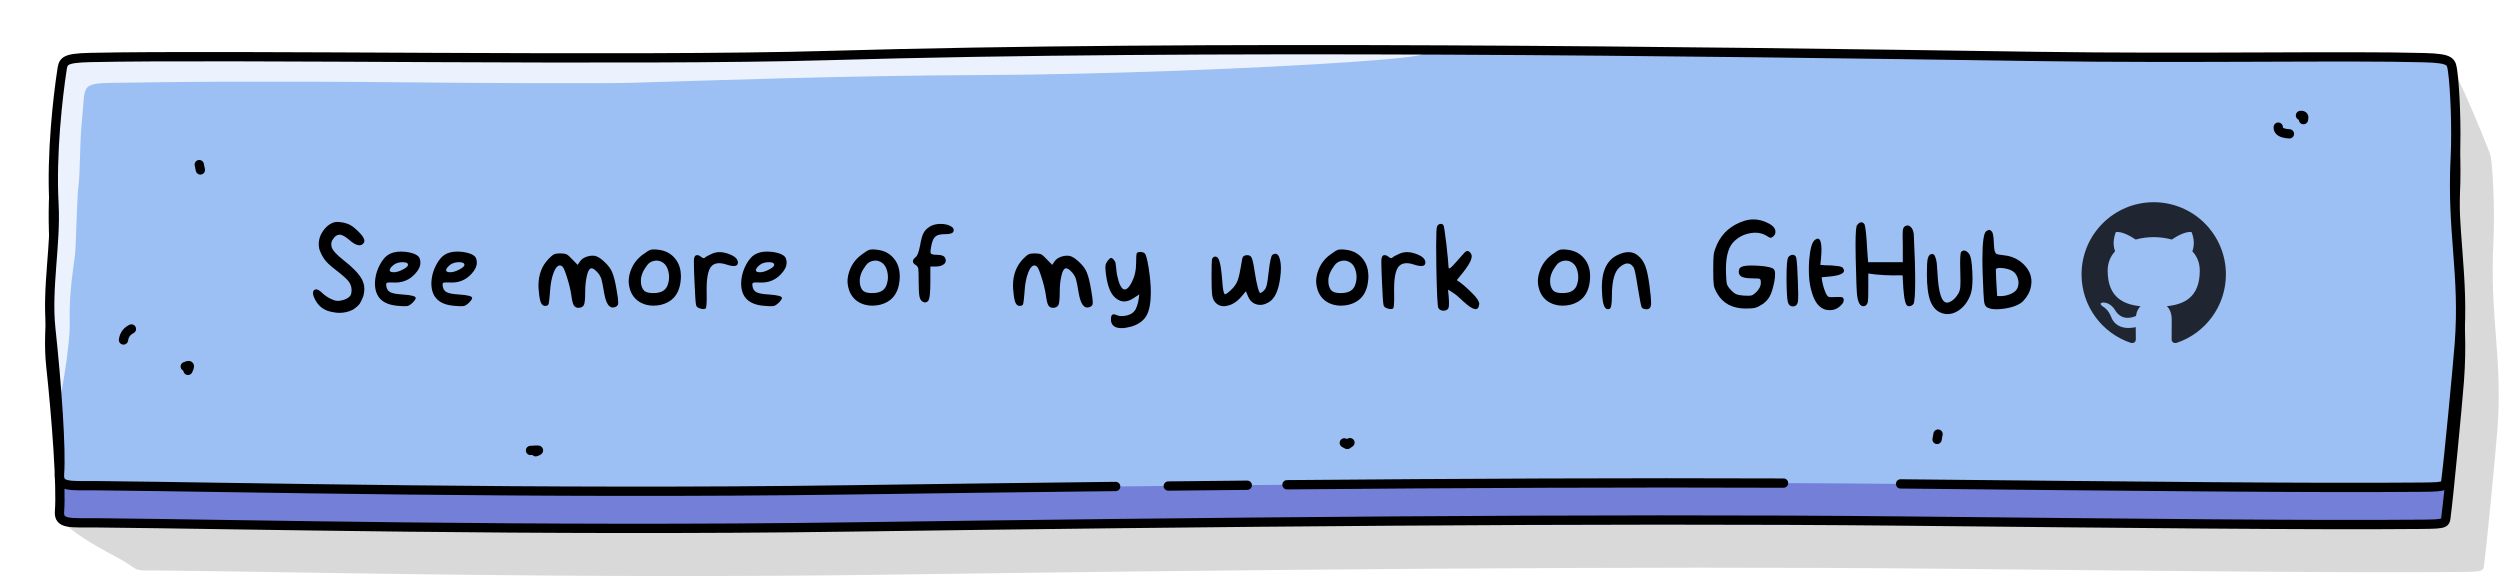 <?xml version="1.0" encoding="UTF-8" standalone="no"?>
<!DOCTYPE svg PUBLIC "-//W3C//DTD SVG 1.1//EN" "http://www.w3.org/Graphics/SVG/1.1/DTD/svg11.dtd">
<svg width="100%" height="100%" viewBox="0 0 1614 372" version="1.1" xmlns="http://www.w3.org/2000/svg" xmlns:xlink="http://www.w3.org/1999/xlink" xml:space="preserve" style="fill-rule:evenodd;clip-rule:evenodd;stroke-linecap:round;stroke-linejoin:round;stroke-miterlimit:1.5;">
    <g id="g4">
        <path id="path6" d="M1608.08,101.088C1607.7,98.406 1585.36,44.394 1581.16,40.498C1565.82,26.276 1438.68,92.633 1340.29,91.194C1118.3,87.941 801.14,83.533 558.2,90.631C432.75,94.3 173.069,89.877 82.794,91.871C65.076,92.261 65.45,94.465 64.469,100.989C62.131,116.531 57.675,153.628 59.463,186.464C60.866,212.243 54.642,241.071 57.431,267.016C59.661,287.757 27.592,323.64 40.723,337.037C51.993,348.535 75.38,359.294 80.995,362.926C90.477,369.06 85.99,368.169 103.734,368.331C191.625,369.141 370.87,373.861 573.16,371.002C796.73,367.845 1059.51,365.229 1251.62,367.157C1403.54,368.681 1517.88,369.913 1587.6,369.273C1605.35,369.111 1603.07,368.754 1604.01,362.23C1605.29,353.256 1611.11,292.978 1612.35,276.862C1615.81,231.586 1607.3,205.119 1609.74,156.627C1610.73,137.019 1609.47,110.776 1608.08,101.088L1608.08,101.088Z" style="fill-opacity:0.149;"/>
        <path id="path8" d="M1583.46,70.308C1582.53,63.788 1582.9,61.702 1565.2,61.201C1516.4,59.825 1414.06,61.853 1315.67,60.414C1093.68,57.161 776.52,52.753 533.58,59.851C408.13,63.52 148.449,59.097 58.174,61.091C40.456,61.481 40.83,63.685 39.849,70.209C37.511,85.751 33.055,122.848 34.843,155.684C36.246,181.463 30.022,210.291 32.811,236.236C36.646,271.901 39.668,314.186 38.423,330.115C37.745,338.787 45.451,337.389 63.195,337.551C151.085,338.361 346.25,343.081 548.54,340.222C772.11,337.065 1034.89,334.449 1227,336.377C1378.92,337.901 1493.26,339.133 1562.98,338.493C1580.73,338.331 1578.45,337.974 1579.39,331.45C1580.67,322.476 1586.49,262.198 1587.73,246.082C1591.19,200.806 1582.68,174.339 1585.12,125.847C1586.11,106.239 1584.85,79.996 1583.46,70.308L1583.46,70.308Z" style="fill:rgb(116,128,216);stroke:black;stroke-width:6px;"/>
        <path id="buttonSurface" d="M1583.46,46.338C1582.53,39.818 1582.9,37.732 1565.2,37.231C1516.4,35.855 1414.06,37.883 1315.67,36.444C1093.68,33.191 776.52,28.783 533.58,35.881C408.13,39.55 148.449,35.127 58.174,37.121C40.456,37.511 40.83,39.715 39.849,46.239C37.511,61.781 33.055,98.878 34.843,131.714C36.246,157.493 30.022,186.321 32.811,212.266C36.646,247.931 39.668,290.216 38.423,306.145C37.745,314.817 45.451,313.419 63.195,313.581C151.085,314.391 346.25,319.111 548.54,316.252C772.11,313.095 1034.89,310.479 1227,312.407C1378.92,313.931 1493.26,315.163 1562.98,314.523C1580.73,314.361 1578.45,314.004 1579.39,307.48C1580.67,298.506 1586.49,238.228 1587.73,222.112C1591.19,176.836 1582.68,150.369 1585.12,101.877C1586.11,82.269 1584.85,56.026 1583.46,46.338L1583.46,46.338Z"/>
        <path id="path12" d="M261.44,53.145C311,53.68 390.22,53.971 408,53.444C456.8,51.998 545.36,48.801 633.96,48.444C792.67,47.812 1031.88,32.225 858.22,32.458C757.26,32.593 622.89,33.705 533.58,36.453C408.13,40.317 148.449,35.659 58.174,37.759C40.456,38.17 40.83,40.492 39.849,47.363C37.702,62.396 38.062,96.675 35.576,128.873C35.355,131.733 35.112,134.578 34.843,137.392C29.796,190.068 38.669,243.175 37.659,261.258C37.354,266.711 45.623,224.777 45.014,206.787C44.408,188.874 48.188,167.253 48.458,164.381C49.104,157.506 49.694,127.075 50.627,120.208C51.911,110.755 51.258,93.497 52.996,76.53C55.541,51.688 50.195,53.858 86.754,53.296C157.399,52.211 235.084,52.862 261.44,53.145L261.44,53.145Z" style="fill:white;fill-opacity:0.8;"/>
        <path id="path14" d="M754.236,313.787C771.206,313.603 788.216,313.434 805.226,313.268" style="fill:none;stroke:black;stroke-width:6px;"/>
        <path id="path16" d="M830.87,312.959C942.69,311.984 1053.39,311.487 1151.46,311.888" style="fill:none;stroke:black;stroke-width:6px;"/>
        <path id="path18" d="M1227,312.407C1378.92,313.931 1493.26,315.163 1562.98,314.523C1580.73,314.361 1578.45,314.004 1579.39,307.48C1580.67,298.506 1586.49,238.228 1587.73,222.112C1591.19,176.836 1582.68,150.369 1585.12,101.877C1586.11,82.269 1584.85,56.026 1583.46,46.338C1582.53,39.818 1582.9,37.732 1565.2,37.231C1516.4,35.855 1414.06,37.883 1315.67,36.444C1093.68,33.191 776.52,28.783 533.58,35.881C408.13,39.55 148.449,35.127 58.174,37.121C40.456,37.511 40.83,39.715 39.849,46.239C37.511,61.781 33.055,98.878 34.843,131.714C36.246,157.493 30.022,186.321 32.811,212.266C36.646,247.931 39.668,290.216 38.423,306.145C37.745,314.817 45.451,313.419 63.195,313.581C151.085,314.391 346.25,319.111 548.54,316.252C603.94,315.472 661.74,314.722 720.28,314.067" style="fill:none;stroke:black;stroke-width:6px;"/>
        <path id="path20" d="M119.617,236.62C121.033,236.35 123.708,234.34 121.359,239.12" style="fill:none;stroke:black;stroke-width:6px;"/>
        <path id="path22" d="M342.493,290.806C345.237,290.715 350.421,290.039 345.869,291.647" style="fill:none;stroke:black;stroke-width:6px;"/>
        <path id="path24" d="M1470.84,82.08C1470.66,84.48 1472.65,86.08 1478.04,86.42" style="fill:none;stroke:black;stroke-width:6px;"/>
        <path id="path26" d="M1485.18,74.55C1487.36,74.26 1487.56,75.5 1487.12,77.23" style="fill:none;stroke:black;stroke-width:6px;"/>
        <path id="path28" d="M79.732,219.485C80.263,215.666 82.316,213.733 84.852,212.392" style="fill:none;stroke:black;stroke-width:6px;"/>
        <g id="path30" transform="matrix(1,0,0,1,-91.123,-49.121)">
            <path d="M219.766,155.396L220.482,158.829" style="fill:none;stroke:black;stroke-width:6px;"/>
        </g>
        <path id="path32" d="M1251.21,280.24L1250.58,283.69" style="fill:none;stroke:black;stroke-width:6px;"/>
        <path id="path34" d="M867.877,285.925C870.888,287.508 869.225,287.085 871.53,285.763" style="fill:none;stroke:black;stroke-width:6px;"/>
        <g transform="matrix(9.899,0,0,9.899,-3862.92,-1565.23)">
            <path d="M413.163,177.024C413.163,176.821 413.093,176.629 412.953,176.45C412.812,176.278 412.546,176.044 412.156,175.747C411.757,175.442 411.495,175.192 411.37,174.997C411.238,174.801 411.132,174.587 411.054,174.352C410.953,173.852 411.089,173.395 411.464,172.981C411.581,172.856 411.718,172.754 411.874,172.676C411.984,172.622 412.109,172.594 412.249,172.594C412.304,172.594 412.359,172.598 412.413,172.606C412.773,172.637 413.078,172.758 413.328,172.969C413.867,173.422 414.081,173.747 413.972,173.942C413.792,174.223 413.476,174.169 413.023,173.778C412.757,173.544 412.542,173.426 412.378,173.426C412.214,173.434 412.078,173.524 411.968,173.696C411.843,173.837 411.808,174.016 411.863,174.235C411.925,174.446 412.175,174.723 412.613,175.067C413.23,175.551 413.632,175.965 413.82,176.309C413.937,176.52 413.995,176.739 413.995,176.965C413.995,177.122 413.972,177.282 413.925,177.446C413.855,177.626 413.781,177.782 413.703,177.915C413.617,178.04 413.468,178.172 413.257,178.313C412.984,178.454 412.687,178.524 412.367,178.524C412.226,178.524 412.085,178.508 411.945,178.477C411.453,178.399 411.089,178.169 410.855,177.786C410.714,177.551 410.644,177.364 410.644,177.223C410.644,177.153 410.667,177.094 410.714,177.047C410.839,176.922 411.05,177.012 411.347,177.317C411.558,177.489 411.777,177.614 412.003,177.692C412.23,177.778 412.503,177.751 412.824,177.61C412.98,177.524 413.078,177.434 413.117,177.34C413.148,177.254 413.163,177.149 413.163,177.024Z" style="fill-rule:nonzero;"/>
            <path d="M416.843,175.395C416.843,175.278 416.726,175.219 416.492,175.219C416.257,175.219 416.062,175.278 415.906,175.395C415.796,175.481 415.722,175.563 415.683,175.641C415.66,175.672 415.648,175.704 415.648,175.735C415.648,175.766 415.66,175.794 415.683,175.817C415.722,175.856 415.796,175.876 415.906,175.876C416.085,175.876 416.285,175.817 416.503,175.7C416.73,175.583 416.843,175.481 416.843,175.395ZM415.566,174.727C415.785,174.594 416.054,174.528 416.374,174.528C416.492,174.528 416.613,174.536 416.738,174.551C417.23,174.622 417.519,174.762 417.605,174.973C417.636,175.067 417.652,175.157 417.652,175.243C417.652,175.485 417.538,175.727 417.312,175.969C416.937,176.391 416.453,176.583 415.859,176.544C415.632,176.536 415.499,176.544 415.46,176.567C415.421,176.59 415.41,176.657 415.425,176.766C415.449,176.962 415.535,177.098 415.683,177.176C415.824,177.254 416.105,177.305 416.527,177.329C417.074,177.368 417.347,177.442 417.347,177.551C417.347,177.622 417.277,177.727 417.136,177.868C417.011,177.985 416.902,178.055 416.808,178.079C416.769,178.087 416.706,178.09 416.62,178.09C416.511,178.09 416.374,178.083 416.21,178.067C415.195,177.997 414.687,177.508 414.687,176.602C414.687,176.508 414.695,176.407 414.71,176.297C414.749,175.985 414.851,175.676 415.015,175.372C415.179,175.067 415.363,174.852 415.566,174.727Z" style="fill-rule:nonzero;"/>
            <path d="M420.523,175.395C420.523,175.278 420.406,175.219 420.171,175.219C419.937,175.219 419.742,175.278 419.585,175.395C419.476,175.481 419.402,175.563 419.363,175.641C419.339,175.672 419.328,175.704 419.328,175.735C419.328,175.766 419.339,175.794 419.363,175.817C419.402,175.856 419.476,175.876 419.585,175.876C419.765,175.876 419.964,175.817 420.183,175.7C420.41,175.583 420.523,175.481 420.523,175.395ZM419.245,174.727C419.464,174.594 419.734,174.528 420.054,174.528C420.171,174.528 420.292,174.536 420.417,174.551C420.91,174.622 421.199,174.762 421.285,174.973C421.316,175.067 421.331,175.157 421.331,175.243C421.331,175.485 421.218,175.727 420.992,175.969C420.617,176.391 420.132,176.583 419.538,176.544C419.312,176.536 419.179,176.544 419.14,176.567C419.101,176.59 419.089,176.657 419.105,176.766C419.128,176.962 419.214,177.098 419.363,177.176C419.503,177.254 419.785,177.305 420.206,177.329C420.753,177.368 421.027,177.442 421.027,177.551C421.027,177.622 420.956,177.727 420.816,177.868C420.691,177.985 420.581,178.055 420.488,178.079C420.449,178.087 420.386,178.09 420.3,178.09C420.191,178.09 420.054,178.083 419.89,178.067C418.874,177.997 418.367,177.508 418.367,176.602C418.367,176.508 418.374,176.407 418.39,176.297C418.429,175.985 418.531,175.676 418.695,175.372C418.859,175.067 419.042,174.852 419.245,174.727Z" style="fill-rule:nonzero;"/>
            <path d="M426.769,174.645C426.949,174.645 427.085,174.665 427.179,174.704C427.273,174.751 427.394,174.856 427.542,175.02C427.62,175.106 427.742,175.231 427.906,175.395C427.929,175.356 427.98,175.282 428.058,175.172C428.144,175.04 428.285,174.938 428.48,174.868C428.683,174.797 428.87,174.778 429.042,174.809C429.222,174.848 429.433,174.985 429.675,175.219C429.925,175.454 430.089,175.68 430.167,175.899C430.269,176.141 430.363,176.52 430.449,177.036C430.519,177.426 430.554,177.696 430.554,177.844C430.554,177.899 430.55,177.938 430.542,177.962C430.519,178.055 430.441,178.122 430.308,178.161C429.988,178.254 429.765,177.954 429.64,177.258C429.554,176.743 429.492,176.426 429.453,176.309C429.39,176.122 429.281,175.954 429.124,175.805C428.968,175.649 428.847,175.59 428.761,175.629C428.652,175.669 428.566,175.837 428.503,176.133C428.433,176.43 428.398,176.79 428.398,177.212C428.398,177.618 428.37,177.883 428.316,178.008C428.253,178.133 428.132,178.196 427.953,178.196C427.82,178.196 427.718,178.137 427.648,178.02C427.585,177.903 427.535,177.688 427.495,177.376C427.441,177.016 427.347,176.629 427.214,176.215C427.089,175.809 426.988,175.571 426.91,175.501C426.706,175.337 426.519,175.465 426.347,175.887C426.214,176.215 426.132,176.649 426.101,177.188C426.07,177.587 426.042,177.833 426.019,177.926C425.995,178.012 425.937,178.059 425.843,178.067C425.703,178.09 425.597,178.032 425.527,177.891C425.456,177.758 425.406,177.501 425.374,177.118C425.359,176.985 425.351,176.86 425.351,176.743C425.351,176.047 425.566,175.473 425.995,175.02C426.152,174.856 426.277,174.751 426.37,174.704C426.456,174.665 426.589,174.645 426.769,174.645Z" style="fill-rule:nonzero;"/>
            <path d="M432.839,177.235C433.128,177.235 433.351,177.18 433.507,177.071C433.663,176.969 433.769,176.797 433.824,176.555C433.855,176.438 433.87,176.317 433.87,176.192C433.87,176.067 433.855,175.942 433.824,175.817C433.761,175.559 433.652,175.376 433.495,175.266C433.355,175.165 433.206,175.114 433.05,175.114C433.011,175.114 432.972,175.118 432.933,175.126C432.722,175.157 432.554,175.258 432.429,175.43C432.163,175.782 432.031,176.114 432.031,176.426C432.031,176.497 432.035,176.567 432.042,176.637C432.081,176.856 432.16,177.012 432.277,177.106C432.394,177.192 432.581,177.235 432.839,177.235ZM432.288,174.633C432.46,174.501 432.601,174.422 432.71,174.399C432.749,174.391 432.804,174.387 432.874,174.387C432.96,174.387 433.066,174.395 433.191,174.411C433.691,174.473 434.078,174.704 434.351,175.102C434.546,175.391 434.644,175.743 434.644,176.157C434.644,176.219 434.64,176.286 434.632,176.356C434.593,176.864 434.437,177.262 434.163,177.551C433.96,177.762 433.691,177.911 433.355,177.997C433.183,178.036 433.011,178.055 432.839,178.055C432.683,178.055 432.531,178.036 432.382,177.997C431.913,177.872 431.581,177.598 431.386,177.176C431.292,176.95 431.242,176.715 431.234,176.473C431.234,176.262 431.273,176.044 431.351,175.817C431.515,175.325 431.828,174.93 432.288,174.633Z" style="fill-rule:nonzero;"/>
            <path d="M438.359,175.243C438.359,175.493 438.109,175.536 437.609,175.372C437.132,175.215 436.792,175.27 436.589,175.536C436.394,175.809 436.304,176.352 436.32,177.165C436.335,177.844 436.312,178.204 436.249,178.243C436.21,178.266 436.16,178.278 436.097,178.278C436.042,178.278 435.98,178.266 435.91,178.243C435.761,178.204 435.671,178.141 435.64,178.055C435.601,177.946 435.562,177.391 435.523,176.391C435.499,175.883 435.488,175.512 435.488,175.278C435.488,175.192 435.488,175.126 435.488,175.079C435.503,174.907 435.546,174.805 435.617,174.774C435.718,174.735 435.831,174.766 435.956,174.868C436.066,174.962 436.148,174.981 436.203,174.926C436.265,174.864 436.394,174.79 436.589,174.704C436.769,174.61 436.96,174.563 437.163,174.563C437.328,174.563 437.503,174.594 437.691,174.657C438.136,174.805 438.359,175.001 438.359,175.243Z" style="fill-rule:nonzero;"/>
            <path d="M440.726,175.395C440.726,175.278 440.609,175.219 440.374,175.219C440.14,175.219 439.945,175.278 439.788,175.395C439.679,175.481 439.605,175.563 439.566,175.641C439.542,175.672 439.531,175.704 439.531,175.735C439.531,175.766 439.542,175.794 439.566,175.817C439.605,175.856 439.679,175.876 439.788,175.876C439.968,175.876 440.167,175.817 440.386,175.7C440.613,175.583 440.726,175.481 440.726,175.395ZM439.449,174.727C439.667,174.594 439.937,174.528 440.257,174.528C440.374,174.528 440.495,174.536 440.62,174.551C441.113,174.622 441.402,174.762 441.488,174.973C441.519,175.067 441.535,175.157 441.535,175.243C441.535,175.485 441.421,175.727 441.195,175.969C440.82,176.391 440.335,176.583 439.742,176.544C439.515,176.536 439.382,176.544 439.343,176.567C439.304,176.59 439.292,176.657 439.308,176.766C439.331,176.962 439.417,177.098 439.566,177.176C439.706,177.254 439.988,177.305 440.41,177.329C440.956,177.368 441.23,177.442 441.23,177.551C441.23,177.622 441.16,177.727 441.019,177.868C440.894,177.985 440.785,178.055 440.691,178.079C440.652,178.087 440.589,178.09 440.503,178.09C440.394,178.09 440.257,178.083 440.093,178.067C439.078,177.997 438.57,177.508 438.57,176.602C438.57,176.508 438.578,176.407 438.593,176.297C438.632,175.985 438.734,175.676 438.898,175.372C439.062,175.067 439.245,174.852 439.449,174.727Z" style="fill-rule:nonzero;"/>
            <path d="M447.113,177.235C447.402,177.235 447.624,177.18 447.781,177.071C447.937,176.969 448.042,176.797 448.097,176.555C448.128,176.438 448.144,176.317 448.144,176.192C448.144,176.067 448.128,175.942 448.097,175.817C448.035,175.559 447.925,175.376 447.769,175.266C447.628,175.165 447.48,175.114 447.324,175.114C447.285,175.114 447.245,175.118 447.206,175.126C446.995,175.157 446.828,175.258 446.703,175.43C446.437,175.782 446.304,176.114 446.304,176.426C446.304,176.497 446.308,176.567 446.316,176.637C446.355,176.856 446.433,177.012 446.55,177.106C446.667,177.192 446.855,177.235 447.113,177.235ZM446.562,174.633C446.734,174.501 446.874,174.422 446.984,174.399C447.023,174.391 447.078,174.387 447.148,174.387C447.234,174.387 447.339,174.395 447.464,174.411C447.964,174.473 448.351,174.704 448.624,175.102C448.82,175.391 448.917,175.743 448.917,176.157C448.917,176.219 448.913,176.286 448.906,176.356C448.867,176.864 448.71,177.262 448.437,177.551C448.234,177.762 447.964,177.911 447.628,177.997C447.456,178.036 447.285,178.055 447.113,178.055C446.956,178.055 446.804,178.036 446.656,177.997C446.187,177.872 445.855,177.598 445.66,177.176C445.566,176.95 445.515,176.715 445.507,176.473C445.507,176.262 445.546,176.044 445.624,175.817C445.788,175.325 446.101,174.93 446.562,174.633Z" style="fill-rule:nonzero;"/>
            <path d="M451.882,173.391C451.593,173.391 451.39,173.434 451.273,173.52C451.148,173.614 451.058,173.778 451.003,174.012C450.925,174.356 450.902,174.563 450.933,174.633C450.964,174.704 451.101,174.739 451.343,174.739C451.632,174.739 451.808,174.805 451.87,174.938C451.949,175.094 451.929,175.227 451.812,175.337C451.687,175.446 451.507,175.501 451.273,175.501C451.195,175.501 451.074,175.501 450.91,175.501C450.91,175.68 450.91,176.028 450.91,176.544C450.91,177.239 450.86,177.641 450.76,177.751C450.698,177.813 450.633,177.844 450.563,177.844C450.525,177.844 450.483,177.833 450.436,177.809C450.313,177.747 450.236,177.637 450.206,177.481C450.167,177.325 450.148,176.985 450.148,176.462C450.148,176.04 450.14,175.77 450.124,175.653C450.101,175.536 450.046,175.454 449.96,175.407C449.843,175.344 449.781,175.266 449.773,175.172C449.773,175.172 449.773,175.169 449.773,175.161C449.773,175.075 449.828,174.989 449.937,174.903C450.054,174.833 450.155,174.575 450.24,174.129C450.302,173.754 450.375,173.489 450.459,173.333C450.536,173.169 450.675,173.024 450.875,172.899C451.046,172.79 451.269,172.731 451.542,172.723C451.558,172.723 451.57,172.723 451.578,172.723C451.835,172.723 452.05,172.77 452.222,172.864C452.363,172.934 452.433,173.02 452.433,173.122C452.433,173.153 452.425,173.188 452.41,173.227C452.363,173.337 452.187,173.391 451.882,173.391Z" style="fill-rule:nonzero;"/>
            <path d="M457.718,174.645C457.898,174.645 458.035,174.665 458.128,174.704C458.222,174.751 458.343,174.856 458.492,175.02C458.57,175.106 458.691,175.231 458.855,175.395C458.878,175.356 458.929,175.282 459.007,175.172C459.093,175.04 459.234,174.938 459.429,174.868C459.632,174.797 459.82,174.778 459.992,174.809C460.171,174.848 460.382,174.985 460.624,175.219C460.874,175.454 461.038,175.68 461.117,175.899C461.218,176.141 461.312,176.52 461.398,177.036C461.468,177.426 461.503,177.696 461.503,177.844C461.503,177.899 461.499,177.938 461.492,177.962C461.468,178.055 461.39,178.122 461.257,178.161C460.937,178.254 460.714,177.954 460.589,177.258C460.503,176.743 460.441,176.426 460.402,176.309C460.339,176.122 460.23,175.954 460.074,175.805C459.917,175.649 459.796,175.59 459.71,175.629C459.601,175.669 459.515,175.837 459.453,176.133C459.382,176.43 459.347,176.79 459.347,177.212C459.347,177.618 459.32,177.883 459.265,178.008C459.203,178.133 459.081,178.196 458.902,178.196C458.769,178.196 458.667,178.137 458.597,178.02C458.535,177.903 458.484,177.688 458.445,177.376C458.39,177.016 458.296,176.629 458.163,176.215C458.038,175.809 457.937,175.571 457.859,175.501C457.656,175.337 457.468,175.465 457.296,175.887C457.163,176.215 457.081,176.649 457.05,177.188C457.019,177.587 456.992,177.833 456.968,177.926C456.945,178.012 456.886,178.059 456.792,178.067C456.652,178.09 456.546,178.032 456.476,177.891C456.406,177.758 456.355,177.501 456.324,177.118C456.308,176.985 456.3,176.86 456.3,176.743C456.3,176.047 456.515,175.473 456.945,175.02C457.101,174.856 457.226,174.751 457.32,174.704C457.406,174.665 457.538,174.645 457.718,174.645Z" style="fill-rule:nonzero;"/>
            <path d="M465.288,177.2C465.288,177.879 465.191,178.387 464.995,178.723C464.792,179.059 464.456,179.294 463.988,179.426C463.753,179.489 463.55,179.52 463.378,179.52C463.245,179.52 463.132,179.504 463.038,179.473C462.804,179.387 462.687,179.212 462.687,178.946C462.687,178.782 462.718,178.68 462.781,178.641C462.843,178.602 462.953,178.618 463.109,178.688C463.265,178.751 463.48,178.751 463.753,178.688C464.019,178.618 464.206,178.473 464.316,178.254C464.425,178.028 464.499,177.715 464.538,177.317C464.46,177.372 464.335,177.454 464.163,177.563C463.679,177.891 463.245,177.848 462.863,177.434C462.605,177.145 462.433,176.629 462.347,175.887C462.331,175.754 462.324,175.645 462.324,175.559C462.324,175.497 462.328,175.45 462.335,175.419C462.351,175.325 462.398,175.227 462.476,175.126C462.562,175.016 462.624,174.958 462.663,174.95C462.71,174.934 462.765,174.954 462.828,175.008C462.89,175.079 462.937,175.145 462.968,175.208C462.992,175.278 463.003,175.344 463.003,175.407C463.011,175.462 463.023,175.551 463.038,175.676C463.046,175.801 463.062,175.926 463.085,176.051C463.203,176.606 463.347,176.919 463.519,176.989C463.699,177.051 463.89,176.864 464.093,176.426C464.249,176.098 464.328,175.723 464.328,175.301C464.328,174.872 464.347,174.645 464.386,174.622C464.425,174.575 464.495,174.551 464.597,174.551C464.706,174.551 464.8,174.579 464.878,174.633C464.964,174.688 465.054,175.008 465.148,175.594C465.242,176.18 465.288,176.715 465.288,177.2Z" style="fill-rule:nonzero;"/>
            <path d="M472.449,177.235C472.644,177.118 472.765,176.985 472.812,176.837C472.867,176.696 472.921,176.364 472.976,175.84C473.054,175.161 473.136,174.794 473.222,174.739C473.285,174.692 473.347,174.669 473.41,174.669C473.558,174.669 473.663,174.817 473.726,175.114C473.757,175.254 473.773,175.419 473.773,175.606C473.773,175.794 473.757,176.004 473.726,176.239C473.617,177.067 473.374,177.594 472.999,177.821C472.718,177.993 472.449,178.044 472.191,177.973C471.933,177.903 471.745,177.727 471.628,177.446C471.597,177.376 471.55,177.266 471.488,177.118C471.433,177.18 471.328,177.305 471.171,177.493C470.882,177.821 470.57,178.012 470.234,178.067C470.171,178.083 470.113,178.09 470.058,178.09C469.808,178.09 469.605,177.989 469.449,177.786C469.363,177.669 469.308,177.516 469.285,177.329C469.261,177.149 469.249,176.774 469.249,176.204C469.249,175.571 469.257,175.192 469.273,175.067C469.296,174.942 469.359,174.872 469.46,174.856C469.601,174.84 469.703,174.942 469.765,175.161C469.835,175.379 469.894,175.782 469.941,176.368C469.98,176.962 470.038,177.274 470.117,177.305C470.171,177.329 470.32,177.223 470.562,176.989C470.742,176.817 470.874,176.618 470.96,176.391C471.038,176.165 471.117,175.805 471.195,175.313C471.226,175.071 471.261,174.922 471.3,174.868C471.339,174.813 471.413,174.778 471.523,174.762C471.687,174.747 471.8,174.801 471.863,174.926C471.925,175.051 471.992,175.356 472.062,175.84C472.21,176.77 472.339,177.235 472.449,177.235Z" style="fill-rule:nonzero;"/>
            <path d="M477.675,177.235C477.964,177.235 478.187,177.18 478.343,177.071C478.499,176.969 478.605,176.797 478.66,176.555C478.691,176.438 478.706,176.317 478.706,176.192C478.706,176.067 478.691,175.942 478.66,175.817C478.597,175.559 478.488,175.376 478.331,175.266C478.191,175.165 478.042,175.114 477.886,175.114C477.847,175.114 477.808,175.118 477.769,175.126C477.558,175.157 477.39,175.258 477.265,175.43C476.999,175.782 476.867,176.114 476.867,176.426C476.867,176.497 476.87,176.567 476.878,176.637C476.917,176.856 476.995,177.012 477.113,177.106C477.23,177.192 477.417,177.235 477.675,177.235ZM477.124,174.633C477.296,174.501 477.437,174.422 477.546,174.399C477.585,174.391 477.64,174.387 477.71,174.387C477.796,174.387 477.902,174.395 478.027,174.411C478.527,174.473 478.913,174.704 479.187,175.102C479.382,175.391 479.48,175.743 479.48,176.157C479.48,176.219 479.476,176.286 479.468,176.356C479.429,176.864 479.273,177.262 478.999,177.551C478.796,177.762 478.527,177.911 478.191,177.997C478.019,178.036 477.847,178.055 477.675,178.055C477.519,178.055 477.367,178.036 477.218,177.997C476.749,177.872 476.417,177.598 476.222,177.176C476.128,176.95 476.078,176.715 476.07,176.473C476.07,176.262 476.109,176.044 476.187,175.817C476.351,175.325 476.663,174.93 477.124,174.633Z" style="fill-rule:nonzero;"/>
            <path d="M483.195,175.243C483.195,175.493 482.945,175.536 482.445,175.372C481.968,175.215 481.628,175.27 481.425,175.536C481.23,175.809 481.14,176.352 481.156,177.165C481.171,177.844 481.148,178.204 481.085,178.243C481.046,178.266 480.995,178.278 480.933,178.278C480.878,178.278 480.816,178.266 480.745,178.243C480.597,178.204 480.507,178.141 480.476,178.055C480.437,177.946 480.398,177.391 480.359,176.391C480.335,175.883 480.324,175.512 480.324,175.278C480.324,175.192 480.324,175.126 480.324,175.079C480.339,174.907 480.382,174.805 480.453,174.774C480.554,174.735 480.667,174.766 480.792,174.868C480.902,174.962 480.984,174.981 481.038,174.926C481.101,174.864 481.23,174.79 481.425,174.704C481.605,174.61 481.796,174.563 481.999,174.563C482.163,174.563 482.339,174.594 482.527,174.657C482.972,174.805 483.195,175.001 483.195,175.243Z" style="fill-rule:nonzero;"/>
            <path d="M483.956,172.887C483.995,172.801 484.062,172.747 484.156,172.723C4869,172.723 484.199,172.723 484.214,172.723C484.285,172.723 484.339,172.754 484.378,172.817C484.41,172.864 484.472,173.278 484.566,174.059C484.652,174.84 484.699,175.337 484.706,175.547C484.706,175.665 484.781,175.649 484.929,175.501C484.976,175.454 485.038,175.387 485.117,175.301C485.46,174.919 485.652,174.704 485.691,174.657C485.87,174.43 486.031,174.434 486.171,174.669C486.312,174.872 486.132,175.286 485.632,175.911C485.546,176.02 485.417,176.18 485.245,176.391C485.503,176.547 485.843,176.837 486.265,177.258C486.562,177.555 486.71,177.786 486.71,177.95C486.71,177.965 486.706,177.977 486.699,177.985C486.652,178.438 486.312,178.372 485.679,177.786C485.499,177.614 485.37,177.497 485.292,177.434C485.214,177.364 485.12,177.294 485.011,177.223C484.902,177.145 484.788,177.075 484.671,177.012C484.749,177.692 484.757,178.094 484.695,178.219C484.64,178.329 484.535,178.383 484.378,178.383C484.378,178.383 484.374,178.383 484.367,178.383C484.203,178.376 484.093,178.313 484.038,178.196C483.984,178.087 483.941,177.208 483.91,175.559C483.902,175.004 483.898,174.54 483.898,174.165C483.898,173.399 483.917,172.973 483.956,172.887Z" style="fill-rule:nonzero;"/>
            <path d="M492.136,177.235C492.425,177.235 492.648,177.18 492.804,177.071C492.96,176.969 493.066,176.797 493.12,176.555C493.152,176.438 493.167,176.317 493.167,176.192C493.167,176.067 493.152,175.942 493.12,175.817C493.058,175.559 492.949,175.376 492.792,175.266C492.652,175.165 492.503,175.114 492.347,175.114C492.308,175.114 492.269,175.118 492.23,175.126C492.019,175.157 491.851,175.258 491.726,175.43C491.46,175.782 491.328,176.114 491.328,176.426C491.328,176.497 491.331,176.567 491.339,176.637C491.378,176.856 491.456,177.012 491.574,177.106C491.691,177.192 491.878,177.235 492.136,177.235ZM491.585,174.633C491.757,174.501 491.898,174.422 492.007,174.399C492.046,174.391 492.101,174.387 492.171,174.387C492.257,174.387 492.363,174.395 492.488,174.411C492.988,174.473 493.374,174.704 493.648,175.102C493.843,175.391 493.941,175.743 493.941,176.157C493.941,176.219 493.937,176.286 493.929,176.356C493.89,176.864 493.734,177.262 493.46,177.551C493.257,177.762 492.988,177.911 492.652,177.997C492.48,178.036 492.308,178.055 492.136,178.055C491.98,178.055 491.828,178.036 491.679,177.997C491.21,177.872 490.878,177.598 490.683,177.176C490.589,176.95 490.538,176.715 490.531,176.473C490.531,176.262 490.57,176.044 490.648,175.817C490.812,175.325 491.124,174.93 491.585,174.633Z" style="fill-rule:nonzero;"/>
            <path d="M497.632,178.29C497.476,178.29 497.367,178.251 497.304,178.172C497.265,178.11 497.179,177.672 497.046,176.86C496.921,176.04 496.828,175.602 496.765,175.547C496.546,175.219 496.245,175.219 495.863,175.547C495.527,175.829 495.359,176.454 495.359,177.422C495.359,177.946 495.308,178.227 495.206,178.266C495.05,178.321 494.933,178.258 494.855,178.079C494.777,177.907 494.73,177.598 494.714,177.153C494.706,177.044 494.703,176.938 494.703,176.837C494.703,175.751 495.062,175.047 495.781,174.727C496.023,174.618 496.245,174.563 496.449,174.563C496.675,174.563 496.878,174.637 497.058,174.786C497.269,174.958 497.425,175.176 497.527,175.442C497.636,175.708 497.73,176.137 497.808,176.731C497.878,177.247 497.913,177.622 497.913,177.856C497.913,177.903 497.913,177.946 497.913,177.985C497.89,178.188 497.796,178.29 497.632,178.29Z" style="fill-rule:nonzero;"/>
            <path d="M505.074,176.567C505.074,176.419 505.05,176.333 505.003,176.309C504.964,176.286 504.808,176.274 504.535,176.274C504.206,176.274 503.972,176.239 503.831,176.169C503.699,176.098 503.632,175.989 503.632,175.84C503.632,175.653 503.726,175.536 503.913,175.489C504.093,175.434 504.441,175.422 504.956,175.454C505.495,175.493 505.816,175.567 505.917,175.676C506.019,175.786 506.031,176.055 505.953,176.485C505.867,176.915 505.769,177.231 505.66,177.434C505.55,177.645 505.382,177.825 505.156,177.973C504.976,178.09 504.824,178.165 504.699,178.196C504.574,178.227 504.363,178.243 504.066,178.243C503.21,178.235 502.597,177.907 502.224,177.258C502.1,177.047 502.026,176.864 502.003,176.708C501.98,176.551 501.968,176.215 501.968,175.7C501.968,175.208 501.98,174.872 502.003,174.692C502.035,174.512 502.105,174.301 502.214,174.059C502.566,173.294 503.171,172.778 504.031,172.512C504.218,172.458 504.406,172.43 504.593,172.43C504.898,172.43 505.203,172.504 505.507,172.653C505.851,172.817 506.023,173.004 506.023,173.215C506.023,173.239 506.023,173.262 506.023,173.286C506.015,173.372 505.972,173.454 505.894,173.532C505.816,173.602 505.753,173.633 505.706,173.626C505.66,173.626 505.566,173.579 505.425,173.485C505.105,173.297 504.73,173.251 504.3,173.344C503.87,173.438 503.515,173.645 503.234,173.965C502.913,174.348 502.769,174.997 502.8,175.911C502.808,176.301 502.831,176.555 502.87,176.672C502.908,176.782 502.997,176.907 503.135,177.047C503.259,177.18 503.37,177.266 503.47,177.305C503.571,177.352 503.734,177.383 503.96,177.399C504.203,177.415 504.37,177.411 504.464,177.387C504.55,177.364 504.656,177.29 504.781,177.165C504.976,176.969 505.074,176.77 505.074,176.567Z" style="fill-rule:nonzero;"/>
            <path d="M507.165,178.102C506.988,178.102 506.876,178.001 506.83,177.797C506.784,177.594 506.757,177.137 506.749,176.426C506.749,176.348 506.749,176.274 506.749,176.204C506.749,175.43 506.788,174.993 506.865,174.891C506.949,174.79 507.042,174.739 507.142,174.739C507.157,174.739 507.169,174.739 507.176,174.739C507.292,174.754 507.361,174.825 507.384,174.95C507.43,175.184 507.465,175.696 507.488,176.485C507.503,176.813 507.511,177.083 507.511,177.294C507.511,177.536 507.503,177.708 507.488,177.809C507.45,178.004 507.342,178.102 507.165,178.102Z" style="fill-rule:nonzero;"/>
            <path d="M508.601,173.766C508.671,173.712 508.73,173.684 508.777,173.684C509.035,173.684 509.093,174.254 508.953,175.395C509.015,175.403 509.117,175.411 509.257,175.419C509.398,175.419 509.531,175.422 509.656,175.43C509.773,175.438 509.894,175.45 510.019,175.465C510.144,175.473 510.242,175.493 510.312,175.524C510.39,175.547 510.433,175.583 510.441,175.629C510.48,175.676 510.499,175.723 510.499,175.77C510.499,175.84 510.456,175.903 510.37,175.958C510.238,176.044 509.999,176.106 509.656,176.145C509.515,176.153 509.308,176.172 509.035,176.204C509.081,176.587 509.175,176.938 509.316,177.258C509.378,177.383 509.441,177.458 509.503,177.481C509.574,177.504 509.722,177.508 509.949,177.493C510.089,177.485 510.195,177.485 510.265,177.493C510.343,177.493 510.394,177.504 510.417,177.528C510.449,177.551 510.468,177.59 510.476,177.645C510.499,177.77 510.437,177.903 510.288,178.044C510.14,178.192 509.976,178.286 509.796,178.325C509.71,178.34 509.628,178.348 509.55,178.348C509.3,178.348 509.085,178.266 508.906,178.102C508.663,177.891 508.476,177.52 508.343,176.989C508.249,176.622 508.203,176.2 508.203,175.723C508.203,175.52 508.21,175.305 508.226,175.079C508.288,174.337 508.413,173.899 508.601,173.766Z" style="fill-rule:nonzero;"/>
            <path d="M512.07,175.219C512.453,175.219 513.206,175.219 514.331,175.219C514.331,175.032 514.331,174.661 514.331,174.106C514.316,173.606 514.316,173.29 514.331,173.157C514.347,173.016 514.394,172.922 514.472,172.876C514.597,172.797 514.714,172.805 514.824,172.899C514.933,172.985 515.007,173.137 515.046,173.356C515.109,174.661 515.14,175.688 515.14,176.438C515.14,177.258 515.105,177.758 515.035,177.938C514.925,178.071 514.8,178.118 514.66,178.079C514.519,178.04 514.421,177.661 514.367,176.942C514.359,176.754 514.343,176.465 514.32,176.075C513.453,176.098 512.706,176.059 512.081,175.958C512.081,176.176 512.081,176.504 512.081,176.942C512.081,177.356 512.074,177.629 512.058,177.762C512.035,177.895 511.992,177.985 511.929,178.032C511.867,178.079 511.804,178.098 511.742,178.09C511.679,178.09 511.62,178.063 511.566,178.008C511.464,177.899 511.394,177.7 511.355,177.411C511.324,177.215 511.292,176.415 511.261,175.008C511.253,174.672 511.249,174.372 511.249,174.106C511.249,173.294 511.285,172.856 511.355,172.794C511.449,172.676 511.538,172.618 511.624,172.618C511.703,172.618 511.773,172.661 511.835,172.747C511.867,172.825 511.898,173.008 511.929,173.297C511.96,173.594 511.988,173.973 512.011,174.434C512.042,174.903 512.062,175.165 512.07,175.219Z" style="fill-rule:nonzero;"/>
            <path d="M515.902,176.004C515.902,175.544 515.917,175.219 515.949,175.032C515.988,174.852 516.054,174.743 516.148,174.704C516.218,174.68 516.281,174.68 516.335,174.704C516.382,174.735 516.421,174.797 516.453,174.891C516.492,174.985 516.523,175.114 516.546,175.278C516.562,175.442 516.578,175.653 516.593,175.911C516.656,177.208 516.863,177.856 517.214,177.856C517.3,177.856 517.394,177.825 517.495,177.762C517.652,177.669 517.796,177.516 517.929,177.305C518.015,177.172 518.066,177.016 518.081,176.837C518.097,176.665 518.097,176.325 518.081,175.817C518.058,175.036 518.078,174.61 518.14,174.54C518.203,174.485 518.265,174.458 518.328,174.458C518.421,174.458 518.523,174.52 518.632,174.645C518.765,174.786 518.843,175.2 518.867,175.887C518.874,176.028 518.878,176.161 518.878,176.286C518.878,176.77 518.831,177.129 518.738,177.364C518.566,177.809 518.304,178.149 517.953,178.383C517.718,178.532 517.48,178.606 517.238,178.606C517.128,178.606 517.015,178.587 516.898,178.547C516.554,178.438 516.3,178.18 516.136,177.774C515.98,177.368 515.902,176.778 515.902,176.004Z" style="fill-rule:nonzero;"/>
            <path d="M520.484,177.422C520.546,177.43 520.609,177.434 520.671,177.434C520.906,177.434 521.128,177.391 521.339,177.305C521.605,177.196 521.769,177.044 521.831,176.848C521.863,176.754 521.878,176.661 521.878,176.567C521.878,176.458 521.859,176.348 521.82,176.239C521.749,176.036 521.636,175.887 521.48,175.794C521.324,175.7 521.117,175.637 520.859,175.606C520.788,175.598 520.726,175.594 520.671,175.594C520.531,175.594 520.441,175.622 520.402,175.676C520.402,175.692 520.402,175.727 520.402,175.782C520.402,176.008 520.429,176.555 520.484,177.422ZM520.144,173.227C520.206,173.305 520.245,173.504 520.261,173.825C520.277,174.153 520.292,174.352 520.308,174.422C520.339,174.563 520.386,174.649 520.449,174.68C520.503,174.712 520.648,174.739 520.882,174.762C521.296,174.801 521.652,174.926 521.949,175.137C522.245,175.348 522.46,175.598 522.593,175.887C522.679,176.075 522.722,176.274 522.722,176.485C522.722,176.587 522.71,176.696 522.687,176.813C522.624,177.149 522.46,177.458 522.195,177.739C521.968,177.981 521.57,178.149 520.999,178.243C520.788,178.274 520.601,178.29 520.437,178.29C520.156,178.29 519.945,178.243 519.804,178.149C519.71,178.087 519.652,177.954 519.628,177.751C519.605,177.547 519.578,177.001 519.546,176.11C519.531,175.712 519.523,175.352 519.523,175.032C519.523,173.915 519.609,173.301 519.781,173.192C519.867,173.137 519.933,173.11 519.98,173.11C520.027,173.118 520.081,173.157 520.144,173.227Z" style="fill-rule:nonzero;"/>
        </g>
        <g transform="matrix(2.861,0,0,2.861,953.829,-28.111)">
            <path d="M152.608,55.455C143.614,55.455 136.32,62.748 136.32,71.746C136.32,78.942 140.987,85.048 147.46,87.202C148.275,87.351 148.572,86.848 148.572,86.417C148.572,86.03 148.558,85.006 148.55,83.646C144.019,84.631 143.063,81.463 143.063,81.463C142.322,79.581 141.254,79.08 141.254,79.08C139.775,78.069 141.366,78.09 141.366,78.09C143.001,78.205 143.861,79.768 143.861,79.768C145.314,82.258 147.674,81.539 148.602,81.122C148.75,80.069 149.171,79.351 149.636,78.944C146.019,78.533 142.216,77.135 142.216,70.893C142.216,69.115 142.851,67.661 143.893,66.522C143.725,66.11 143.166,64.454 144.053,62.211C144.053,62.211 145.42,61.773 148.532,63.881C149.831,63.52 151.225,63.339 152.61,63.333C153.994,63.339 155.387,63.52 156.688,63.881C159.798,61.773 161.163,62.211 161.163,62.211C162.052,64.454 161.493,66.11 161.326,66.522C162.37,67.661 163,69.115 163,70.893C163,77.151 159.191,78.528 155.563,78.931C156.147,79.434 156.668,80.428 156.668,81.948C156.668,84.126 156.648,85.883 156.648,86.417C156.648,86.852 156.942,87.359 157.768,87.2C164.236,85.042 168.899,78.94 168.899,71.746C168.899,62.748 161.605,55.455 152.608,55.455Z" style="fill-opacity:0.8;"/>
        </g>
    </g>
    <style>
      #buttonSurface {
        fill: rgb(157,192,244);
      }
      svg:hover #buttonSurface {
        fill: rgb(194,218,255);
      }
    </style>
    <a xmlns="http://www.w3.org/2000/svg" id="anchor" xlink:href="https://github.com/andychri" xmlns:xlink="http://www.w3.org/1999/xlink" target="_top">
        <rect x="0" y="0" width="100%" height="100%" fill-opacity="0"/>
    </a>
</svg>
